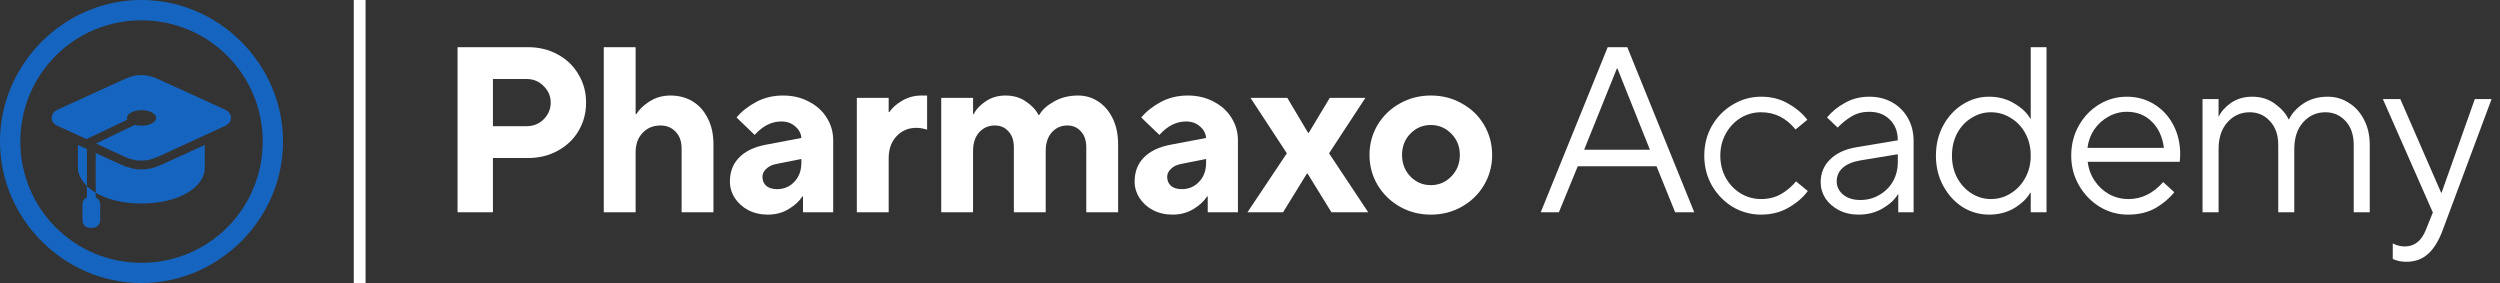 <svg fill="none" height="24" viewBox="0 0 212 24" width="212" xmlns="http://www.w3.org/2000/svg"><rect x="0" y="0" width="212" height="24" fill="#333333" stroke="none"/><path d="m13.488 6.744 5.611 2.561c.332.147.488.424.488.691 0 .267-.157.525-.488.673l-5.611 2.58c-.58.267-1.032.378-1.502.368-.461.009-.912-.092-1.502-.368l-2.34-1.078 3.298-1.585c.175.055.359.074.562.074.636 0 1.234-.276 1.234-.663 0-.387-.608-.654-1.234-.654-.617 0-1.244.267-1.244.654 0 .046.009.101.046.147l-3.473 1.649-2.46-1.124c-.332-.147-.488-.405-.488-.673 0-.267.157-.544.488-.691l5.611-2.561c.58-.267 1.041-.387 1.502-.378.47-.009.921.111 1.502.378z" fill="#1565c0"/><path d="m17.367 14.253c0 1.529-2.064 3.003-5.38 3.003-1.621 0-2.939-.359-3.87-.912v-3.363l2.082.949c.645.295 1.235.451 1.787.433.553.018 1.142-.138 1.796-.433l3.584-1.64z" fill="#1565c0"/><path d="m8.117 16.75v-.406c-.286-.166-.525-.359-.746-.571v-3.132l-.765-.35v1.962c0 .47.276 1.032.765 1.52v.972c-.242.094-.378.315-.378.622v1.271c0 .415.249.682.673.682h.147c.415 0 .682-.267.682-.682v-1.271c0-.301-.141-.52-.378-.617z" fill="#1565c0"/><path clip-rule="evenodd" d="m24 12.005c0 6.56-5.436 11.995-12.005 11.995-6.56 0-11.995-5.436-11.995-11.995 0-6.569 5.426-12.005 11.986-12.005 6.569 0 12.014 5.436 12.014 12.005zm-22.277 0c0 5.694 4.579 10.282 10.273 10.282 5.703 0 10.282-4.588 10.282-10.282 0-5.703-4.588-10.282-10.291-10.282-5.694 0-10.263 4.579-10.263 10.282z" fill="#1565c0" fill-rule="evenodd"/><g fill="#fff"><path d="m30 0h1v24h-1z"/><path d="m38.8 18v-14h5.96c.947 0 1.793.207 2.54.62.76.413 1.347.98 1.76 1.7.427.707.64 1.5.64 2.38s-.213 1.68-.64 2.4c-.413.707-1 1.267-1.76 1.68-.747.413-1.593.62-2.54.62h-2.96v4.6zm5.86-7.3c.573 0 1.053-.193 1.44-.58.4-.4.6-.873.6-1.42s-.2-1.013-.6-1.4c-.387-.4-.867-.6-1.44-.6h-2.86v4z"/><path d="m51.201 18v-14h2.7v5.68h.06c.24-.4.613-.76 1.12-1.08.52-.333 1.113-.5 1.78-.5.707 0 1.333.167 1.88.5.547.333.973.813 1.28 1.44.32.613.48 1.347.48 2.2v5.76h-2.7v-5.4c0-.6-.167-1.073-.5-1.42-.333-.36-.767-.54-1.3-.54-.613 0-1.12.213-1.52.64-.387.413-.58.953-.58 1.62v5.1z"/><path d="m66.395 8.1c.827 0 1.56.173 2.2.52.653.333 1.16.793 1.52 1.38.36.573.54 1.207.54 1.9v6.1h-2.56v-1.34h-.06c-.24.387-.62.74-1.14 1.06s-1.113.48-1.78.48c-.613 0-1.167-.127-1.66-.38-.48-.253-.86-.593-1.14-1.02-.28-.44-.42-.907-.42-1.4 0-.827.26-1.507.78-2.04s1.26-.893 2.22-1.08l3.06-.58c-.027-.387-.2-.713-.52-.98-.307-.28-.7-.42-1.18-.42-.827 0-1.58.38-2.26 1.14l-1.54-1.48c.427-.507.973-.94 1.64-1.3.68-.373 1.447-.56 2.3-.56zm-.5 7.94c.587 0 1.073-.207 1.46-.62.4-.413.6-.953.6-1.62v-.32l-2.1.42c-.373.067-.667.207-.88.42-.213.2-.32.427-.32.68 0 .307.107.56.32.76.227.187.533.28.92.28z"/><path d="m72.659 18v-9.7h2.7v1.2h.06c.24-.36.6-.68 1.08-.96.493-.293 1.047-.44 1.66-.44h.46v2.9c-.32-.107-.62-.16-.9-.16-.693 0-1.26.24-1.7.72-.44.467-.66 1.093-.66 1.88v4.56z"/><path d="m79.816 18v-9.7h2.7v1.38h.06c.187-.4.52-.76 1-1.08.48-.333 1.047-.5 1.7-.5.667 0 1.247.173 1.74.52.493.333.84.707 1.04 1.12h.08c.227-.413.633-.787 1.22-1.12.6-.347 1.287-.52 2.06-.52.627 0 1.193.167 1.7.5.52.333.933.813 1.24 1.44.307.627.46 1.36.46 2.2v5.76h-2.7v-5.5c0-.587-.153-1.04-.46-1.36-.293-.333-.673-.5-1.14-.5-.533 0-.973.193-1.32.58s-.52.913-.52 1.58v5.2h-2.7v-5.5c0-.587-.153-1.04-.46-1.36-.293-.333-.673-.5-1.14-.5-.547 0-.993.193-1.34.58s-.52.913-.52 1.58v5.2z"/><path d="m100.716 8.1c.826 0 1.56.173 2.2.52.653.333 1.16.793 1.52 1.38.36.573.54 1.207.54 1.9v6.1h-2.56v-1.34h-.06c-.24.387-.62.74-1.14 1.06s-1.114.48-1.78.48c-.613 0-1.167-.127-1.66-.38-.48-.253-.86-.593-1.14-1.02-.28-.44-.42-.907-.42-1.4 0-.827.26-1.507.78-2.04s1.26-.893 2.22-1.08l3.06-.58c-.027-.387-.2-.713-.52-.98-.307-.28-.7-.42-1.18-.42-.827 0-1.58.38-2.26 1.14l-1.54-1.48c.427-.507.973-.94 1.64-1.3.68-.373 1.447-.56 2.3-.56zm-.5 7.94c.586 0 1.073-.207 1.46-.62.4-.413.6-.953.6-1.62v-.32l-2.1.42c-.374.067-.667.207-.88.42-.213.2-.32.427-.32.68 0 .307.107.56.32.76.227.187.533.28.92.28z"/><path d="m108.804 18h-3.02l3.34-5-3.08-4.7h3.12l1.76 2.96h.06l1.78-2.96h3.02l-3.08 4.7 3.32 5h-3.12l-2.02-3.28h-.06z"/><path d="m121.334 18.2c-.96 0-1.84-.227-2.64-.68-.787-.453-1.414-1.067-1.88-1.84-.454-.773-.68-1.62-.68-2.54s.226-1.767.68-2.54c.466-.773 1.093-1.38 1.88-1.82.8-.453 1.68-.68 2.64-.68.973 0 1.853.227 2.64.68.8.44 1.426 1.047 1.88 1.82.453.773.68 1.62.68 2.54s-.227 1.767-.68 2.54c-.454.773-1.08 1.387-1.88 1.84-.787.453-1.667.68-2.64.68zm0-2.5c.68 0 1.26-.247 1.74-.74s.72-1.1.72-1.82-.24-1.32-.72-1.8c-.48-.493-1.06-.74-1.74-.74s-1.26.247-1.74.74c-.467.48-.7 1.08-.7 1.8s.233 1.327.7 1.82c.48.493 1.06.74 1.74.74z"/><path d="m132.194 18h-1.54l5.68-14h1.66l5.68 14h-1.62l-1.58-3.9h-6.68zm4.92-12.2-2.78 6.9h5.58l-2.76-6.9z"/><path d="m149.342 18.2c-.867 0-1.674-.22-2.42-.66-.734-.453-1.32-1.06-1.76-1.82-.427-.76-.64-1.6-.64-2.52s.213-1.76.64-2.52c.44-.76 1.026-1.36 1.76-1.8.746-.453 1.553-.68 2.42-.68.88 0 1.653.2 2.32.6.68.387 1.213.84 1.6 1.36l-1 .82c-.787-.973-1.76-1.46-2.92-1.46-.627 0-1.207.16-1.74.48-.52.32-.94.767-1.26 1.34-.307.56-.46 1.18-.46 1.86s.153 1.307.46 1.88c.32.56.74 1 1.26 1.32.533.32 1.113.48 1.74.48.653 0 1.226-.147 1.72-.44.493-.293.906-.647 1.24-1.06l1 .82c-.387.533-.927 1-1.62 1.4-.68.4-1.46.6-2.34.6z"/><path d="m158.513 8.2c.733 0 1.38.16 1.94.48.573.32 1.02.767 1.34 1.34.32.56.48 1.207.48 1.94v6.04h-1.3v-1.54h-.02c-.254.44-.68.84-1.28 1.2s-1.287.54-2.06.54c-.627 0-1.187-.127-1.68-.38-.48-.253-.86-.587-1.14-1-.267-.427-.4-.88-.4-1.36 0-.773.266-1.42.8-1.94.533-.533 1.286-.88 2.26-1.04l3.48-.58v-.02c0-.72-.227-1.3-.68-1.74-.44-.44-1.02-.66-1.74-.66-.56 0-1.054.127-1.48.38-.414.24-.814.56-1.2.96l-.9-.86c.4-.493.906-.907 1.52-1.24.613-.347 1.3-.52 2.06-.52zm-.76 8.76c.586 0 1.12-.14 1.6-.42.493-.28.88-.66 1.16-1.14.28-.493.42-1.04.42-1.64v-.68l-3.16.52c-.68.12-1.187.333-1.52.64-.334.307-.5.687-.5 1.14 0 .44.18.813.54 1.12.373.307.86.46 1.46.46z"/><path d="m168.666 18.2c-.8 0-1.547-.213-2.24-.64-.68-.44-1.227-1.04-1.64-1.8s-.62-1.613-.62-2.56.207-1.8.62-2.56.96-1.353 1.64-1.78c.693-.44 1.44-.66 2.24-.66.813 0 1.533.193 2.16.58.627.373 1.073.8 1.34 1.28h.04v-6.06h1.34v14h-1.34v-1.66h-.04c-.267.48-.713.913-1.34 1.3-.627.373-1.347.56-2.16.56zm.16-1.32c.613 0 1.173-.16 1.68-.48.52-.32.933-.76 1.24-1.32s.46-1.187.46-1.88c0-.707-.153-1.34-.46-1.9s-.72-.993-1.24-1.3c-.507-.32-1.067-.48-1.68-.48-.587 0-1.133.16-1.64.48-.507.307-.913.74-1.22 1.3-.293.56-.44 1.193-.44 1.9 0 .693.147 1.32.44 1.88.307.56.713 1 1.22 1.32s1.053.48 1.64.48z"/><path d="m180.459 18.2c-.867 0-1.667-.22-2.4-.66-.734-.453-1.32-1.06-1.76-1.82s-.66-1.6-.66-2.52c0-.933.213-1.78.64-2.54.426-.76 1-1.36 1.72-1.8s1.506-.66 2.36-.66c.84 0 1.6.207 2.28.62.693.413 1.24.993 1.64 1.74.4.747.6 1.587.6 2.52 0 .213-.014.427-.04.64h-7.8c.066.587.26 1.12.58 1.6s.726.86 1.22 1.14c.506.28 1.06.42 1.66.42 1.106 0 2.086-.48 2.94-1.44l.94.86c-.427.533-.967.987-1.62 1.36-.654.36-1.42.54-2.3.54zm3.04-5.66c-.12-.933-.46-1.673-1.02-2.22-.56-.56-1.267-.84-2.12-.84-.56 0-1.087.14-1.58.42-.48.267-.88.633-1.2 1.1-.307.467-.494.98-.56 1.54z"/><path d="m186.775 18v-9.6h1.36v1.48h.02c.2-.427.547-.813 1.04-1.16.507-.347 1.107-.52 1.8-.52.734 0 1.374.2 1.92.6.547.4.934.84 1.16 1.32h.04c.214-.48.607-.92 1.18-1.32.587-.4 1.287-.6 2.1-.6.654 0 1.247.173 1.78.52.547.333.98.813 1.3 1.44.32.613.48 1.327.48 2.14v5.7h-1.36v-5.7c0-.853-.226-1.527-.68-2.02-.453-.507-1.026-.76-1.72-.76-.76 0-1.393.287-1.9.86-.493.56-.74 1.313-.74 2.26v5.36h-1.36v-5.7c0-.853-.233-1.527-.7-2.02-.453-.507-1.026-.76-1.72-.76-.76 0-1.393.287-1.9.86-.493.56-.74 1.313-.74 2.26v5.36z"/><path d="m209.866 8.4h1.42l-4.14 11.1c-.347.933-.767 1.613-1.26 2.04-.48.44-1.093.66-1.84.66-.413 0-.793-.08-1.14-.24v-1.32c.12.067.267.127.44.18.187.053.38.08.58.08.827 0 1.427-.48 1.8-1.44l.58-1.44-4.24-9.62h1.48l3.46 7.94h.04z"/></g></svg>